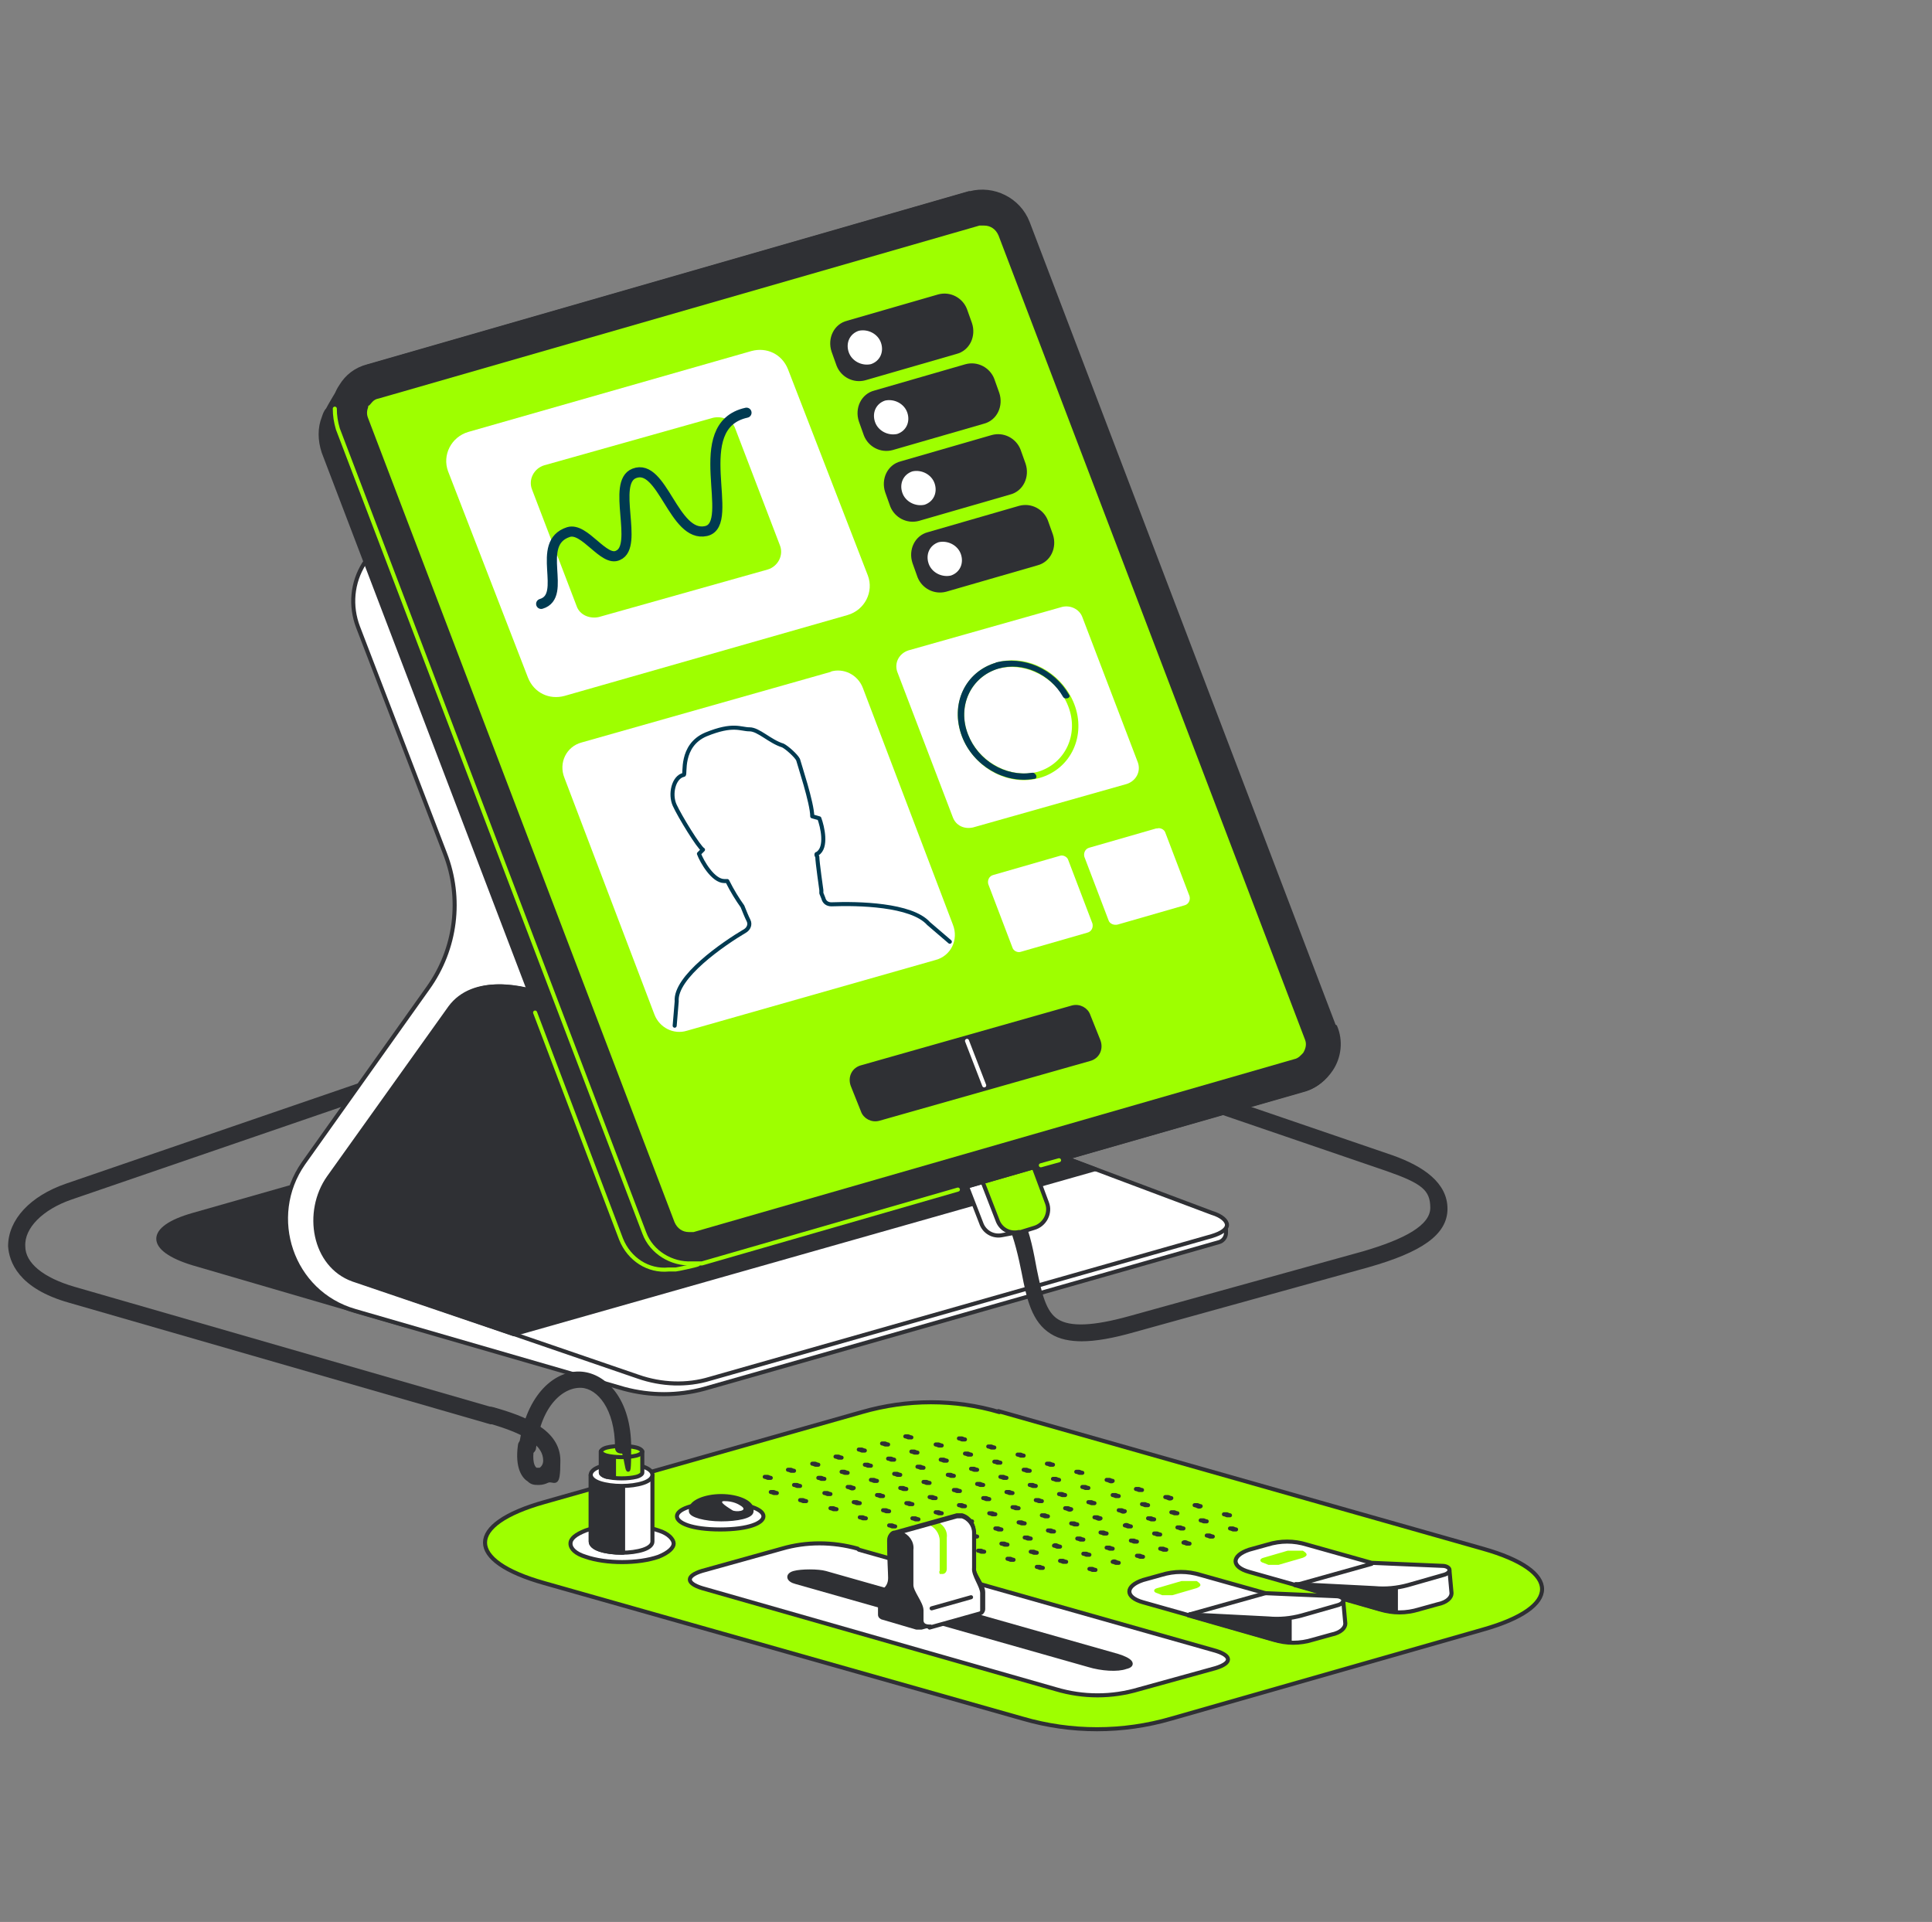 <?xml version="1.0" encoding="UTF-8"?>
<svg xmlns="http://www.w3.org/2000/svg" version="1.1" viewBox="0 0 191 190">
  <rect x="0" y="0" width="191" height="190" fill="#808080" stroke="none"/>
  <defs>
    <style>
      .cls-1, .cls-2, .cls-3, .cls-4, .cls-5, .cls-6, .cls-7, .cls-8 {
        stroke-linecap: round;
        stroke-linejoin: round;
      }

      .cls-1, .cls-2, .cls-3, .cls-5, .cls-8 {
        fill: none;
      }

      .cls-1, .cls-2, .cls-4, .cls-5, .cls-6, .cls-7, .cls-8 {
        stroke-width: .4px;
      }

      .cls-1, .cls-4, .cls-6, .cls-7 {
        stroke: #2f3034;
      }

      .cls-9 {
        fill: #003a51;
      }

      .cls-2, .cls-3 {
        stroke: #003a51;
      }

      .cls-4, .cls-10 {
        fill: #fff;
      }

      .cls-5 {
        stroke: #fff;
      }

      .cls-6, .cls-11 {
        fill: #2f3034;
      }

      .cls-12, .cls-7 {
        fill: #9eff00;
      }

      .cls-8 {
        stroke: #9eff00;
      }
    </style>
  </defs>
  <!-- Generator: Adobe Illustrator 28.6.0, SVG Export Plug-In . SVG Version: 1.2.0 Build 709)  -->
  <g>
    <g id="Layer_1">
      <path class="cls-6" d="M48.7,140.6c0,0-.1,0-.2,0l-41.6-12c-5-1.4-5.8-4-5.9-5.4,0-2.5,2.1-4.8,5.6-6l36.7-12.6c.3-.1.7,0,.8.4.1.3,0,.7-.4.8l-36.7,12.6c-2.9,1-4.8,2.9-4.7,4.8,0,1.8,1.9,3.3,5,4.2l41.6,12c.3,0,.5.4.4.8,0,.3-.3.4-.6.4h0Z"/>
      <path class="cls-7" d="M98.8,139.6c-4.4-1.3-9.1-1.3-13.6,0l-31.4,8.9c-7.8,2.2-7.8,5.8,0,8l47.3,13.4c4.8,1.4,9.9,1.4,14.7,0l30.8-8.8c7.8-2.2,7.8-5.8,0-8l-47.9-13.6h0Z"/>
      <path class="cls-4" d="M57.9,153.9c2,.7,5.2.7,7.2,0,1-.4,1.5-.9,1.5-1.3s-.5-1-1.5-1.3c-2-.7-5.2-.7-7.2,0-1,.4-1.5.8-1.5,1.3s.5,1,1.5,1.3Z"/>
      <path class="cls-11" d="M52.1,110.7l-33,9.4c-4.6,1.3-4.6,3.4,0,4.8l20.9,6.1"/>
      <path class="cls-1" d="M52.1,110.7l-33,9.4c-4.6,1.3-4.6,3.4,0,4.8l20.9,6.1"/>
      <path class="cls-4" d="M121.2,121.1v.8c0,.4-.3.8-.7.9l-50.9,14.5c-2.6.7-5.3.7-7.9,0l-26.6-7.7c-6.3-1.8-8.8-9.3-5.1-14.6l12.3-17.3c2.8-3.9,3.4-8.9,1.7-13.3l-8.6-22.4c-.8-2.1-.6-4.4.6-6.3l5.8-8.3,51.6,62.9,27.5,10.9h0Z"/>
      <path class="cls-4" d="M93.7,110.1l26.1,9.8c1,.3,1.5.8,1.5,1.2s-.5.8-1.5,1.1l-49.6,14.1c-2.3.7-4.8.6-7.1-.2l-28-9.6c-3.9-1.4-4.8-6.7-2.4-10.1l12-16.8c2.2-3.1,7-2.1,9.6-1.1l39.6,11.6h0Z"/>
      <path class="cls-6" d="M108.3,115.6l-14.6-5.5-39.6-11.6c-2.5-1-7.3-2-9.6,1.1l-12,16.8c-2.4,3.4-1.5,8.7,2.4,10.1l15.9,5.4,57.4-16.3h0Z"/>
      <path class="cls-6" d="M107,132.4c-1.2,0-2.2-.2-3-.7-1.8-1.1-2.3-3.3-2.8-5.9-.3-1.5-.7-3.3-1.4-5-.1-.3,0-.7.3-.8.3-.1.7,0,.8.3.8,1.8,1.1,3.6,1.4,5.2.5,2.4.9,4.3,2.2,5.1,1.3.8,3.6.7,7.2-.3l23.1-6.4c4.1-1.2,6.8-2.6,6.8-4.5s-1-2.6-4.4-3.8l-19-6.5c-.3-.1-.5-.5-.4-.8.1-.3.5-.5.8-.4l19,6.5c3.1,1.1,5.3,2.7,5.3,5.1s-2.4,4.1-7.7,5.6l-23.1,6.4c-2.1.6-3.8.9-5.2.9Z"/>
      <path class="cls-4" d="M143.3,155.3l.2,2.2c0,.4-.4.9-1.4,1.1l-1.8.5c-1.3.4-2.6.4-3.9,0l-8.4-2.4,15.2-1.4Z"/>
      <path class="cls-6" d="M128.5,156.8l8,2.3c.5.1,1,.2,1.5.2v-3.1l-2.3-.5-7.2.9h0Z"/>
      <path class="cls-4" d="M128.1,156.7l-4.6-1.3c-1.8-.5-1.8-1.6,0-2.2l1.8-.5c1.3-.4,2.6-.4,3.9,0l6.4,1.8,7,.3c.4,0,.7.2.7.4,0,.2-.2.4-.6.5l-3.5,1c-1.1.3-2.2.4-3.3.3l-7.8-.4h0Z"/>
      <path class="cls-1" d="M135.6,154.6l-7.5,2.1"/>
      <path class="cls-12" d="M124.9,154.5c-.4-.1-.4-.4,0-.5l2.4-.7c.3,0,.7,0,1,0h.5c.5.3.5.5,0,.7l-2.4.7c-.3,0-.7,0-1,0l-.5-.2Z"/>
      <path class="cls-4" d="M132.8,158.3l.2,2.2c0,.4-.4.9-1.4,1.1l-1.8.5c-1.3.4-2.6.4-3.9,0l-8.4-2.4,15.2-1.4Z"/>
      <path class="cls-6" d="M118,159.8l8,2.3c.5.1,1,.2,1.5.2v-3.1l-2.3-.5-7.2.9h0Z"/>
      <path class="cls-4" d="M117.6,159.7l-4.6-1.3c-1.8-.5-1.8-1.6,0-2.2l1.8-.5c1.3-.4,2.6-.4,3.9,0l6.4,1.8,7,.3c.4,0,.7.2.7.4,0,.2-.2.4-.6.5l-3.5,1c-1.1.3-2.2.4-3.3.3l-7.8-.4h0Z"/>
      <path class="cls-1" d="M125.1,157.5l-7.5,2.1"/>
      <path class="cls-12" d="M114.4,157.5c-.4-.1-.4-.4,0-.5l2.4-.7c.3,0,.7,0,1,0h.5c.5.3.5.5,0,.7l-2.4.7c-.3,0-.7,0-1,0l-.5-.2Z"/>
      <path class="cls-6" d="M76.2,146.1s-.1,0-.3-.1c-.2,0-.3,0-.3,0,0,0,.1,0,.3.1.2,0,.3,0,.3,0Z"/>
      <path class="cls-6" d="M78.5,145.4c0,0-.1,0-.3-.1-.2,0-.3,0-.3,0,0,0,.1,0,.3.1.2,0,.3,0,.3,0Z"/>
      <path class="cls-6" d="M80.9,144.8s-.1,0-.3-.1c-.2,0-.3,0-.3,0,0,0,.1,0,.3.1.2,0,.3,0,.3,0Z"/>
      <path class="cls-6" d="M83.2,144.1s-.1,0-.3-.1c-.2,0-.3,0-.3,0,0,0,.1,0,.3.1.2,0,.3,0,.3,0Z"/>
      <path class="cls-6" d="M85.5,143.4s-.1,0-.3-.1c-.2,0-.3,0-.3,0,0,0,.1,0,.3.1.2,0,.3,0,.3,0Z"/>
      <path class="cls-6" d="M87.8,142.8c0,0-.1,0-.3-.1-.2,0-.3,0-.3,0,0,0,.1,0,.3.1.2,0,.3,0,.3,0Z"/>
      <path class="cls-6" d="M90.1,142.1c0,0-.1,0-.3-.1-.2,0-.3,0-.3,0,0,0,.1,0,.3.1.2,0,.3,0,.3,0Z"/>
      <path class="cls-6" d="M76.8,147.6c0,0-.1,0-.3-.1-.2,0-.3,0-.3,0,0,0,.1,0,.3.1.2,0,.3,0,.3,0Z"/>
      <path class="cls-6" d="M79.1,146.9c0,0-.1,0-.3-.1-.2,0-.3,0-.3,0s.1,0,.3.1c.2,0,.3,0,.3,0Z"/>
      <path class="cls-6" d="M81.5,146.2s-.1,0-.3-.1c-.2,0-.3,0-.3,0,0,0,.1,0,.3.1.2,0,.3,0,.3,0Z"/>
      <path class="cls-6" d="M83.8,145.6c0,0-.1,0-.3-.1-.2,0-.3,0-.3,0s.1,0,.3.1c.2,0,.3,0,.3,0Z"/>
      <path class="cls-6" d="M86.1,144.9s-.1,0-.3-.1c-.2,0-.3,0-.3,0,0,0,.1,0,.3.1.2,0,.3,0,.3,0Z"/>
      <path class="cls-6" d="M88.4,144.3c0,0-.1,0-.3-.1-.2,0-.3,0-.3,0,0,0,.1,0,.3.1.2,0,.3,0,.3,0Z"/>
      <path class="cls-6" d="M90.7,143.6s-.1,0-.3-.1c-.2,0-.3,0-.3,0,0,0,.1,0,.3.1.2,0,.3,0,.3,0Z"/>
      <path class="cls-6" d="M93.1,142.9s-.1,0-.3-.1c-.2,0-.3,0-.3,0,0,0,.1,0,.3.1.2,0,.3,0,.3,0Z"/>
      <path class="cls-6" d="M95.4,142.3c0,0-.1,0-.3-.1-.2,0-.3,0-.3,0,0,0,.1,0,.3.1.2,0,.3,0,.3,0Z"/>
      <path class="cls-6" d="M79.7,148.4c0,0-.1,0-.3-.1-.2,0-.3,0-.3,0,0,0,.1,0,.3.1.2,0,.3,0,.3,0Z"/>
      <path class="cls-6" d="M82.1,147.7c0,0-.1,0-.3-.1-.2,0-.3,0-.3,0,0,0,.1,0,.3.1.2,0,.3,0,.3,0Z"/>
      <path class="cls-6" d="M84.4,147.1s-.1,0-.3-.1c-.2,0-.3,0-.3,0,0,0,.1,0,.3.1s.3,0,.3,0Z"/>
      <path class="cls-6" d="M86.7,146.4c0,0-.1,0-.3-.1-.2,0-.3,0-.3,0,0,0,.1,0,.3.1.2,0,.3,0,.3,0Z"/>
      <path class="cls-6" d="M89,145.8s-.1,0-.3-.1c-.2,0-.3,0-.3,0,0,0,.1,0,.3.1.2,0,.3,0,.3,0Z"/>
      <path class="cls-6" d="M91.3,145.1c0,0-.1,0-.3-.1-.2,0-.3,0-.3,0,0,0,.1,0,.3.1.2,0,.3,0,.3,0Z"/>
      <path class="cls-6" d="M93.6,144.4s-.1,0-.3-.1c-.2,0-.3,0-.3,0,0,0,.1,0,.3.1.2,0,.3,0,.3,0Z"/>
      <path class="cls-6" d="M96,143.8s-.1,0-.3-.1c-.2,0-.3,0-.3,0,0,0,.1,0,.3.1.2,0,.3,0,.3,0Z"/>
      <path class="cls-6" d="M98.3,143.1s-.1,0-.3-.1c-.2,0-.3,0-.3,0,0,0,.1,0,.3.1.2,0,.3,0,.3,0Z"/>
      <path class="cls-6" d="M82.7,149.2s-.1,0-.3-.1c-.2,0-.3,0-.3,0,0,0,.1,0,.3.1.2,0,.3,0,.3,0Z"/>
      <path class="cls-6" d="M85,148.6s-.1,0-.3-.1c-.2,0-.3,0-.3,0,0,0,.1,0,.3.1.2,0,.3,0,.3,0Z"/>
      <path class="cls-6" d="M87.3,147.9s-.1,0-.3-.1c-.2,0-.3,0-.3,0,0,0,.1,0,.3.1.2,0,.3,0,.3,0Z"/>
      <path class="cls-6" d="M89.6,147.2s-.1,0-.3-.1c-.2,0-.3,0-.3,0,0,0,.1,0,.3.1.2,0,.3,0,.3,0Z"/>
      <path class="cls-6" d="M91.9,146.6s-.1,0-.3-.1c-.2,0-.3,0-.3,0,0,0,.1,0,.3.1.2,0,.3,0,.3,0Z"/>
      <path class="cls-6" d="M94.3,145.9s-.1,0-.3-.1c-.2,0-.3,0-.3,0,0,0,.1,0,.3.1.2,0,.3,0,.3,0Z"/>
      <path class="cls-6" d="M96.6,145.3s-.1,0-.3-.1c-.2,0-.3,0-.3,0,0,0,.1,0,.3.1.2,0,.3,0,.3,0Z"/>
      <path class="cls-6" d="M98.9,144.6c0,0-.1,0-.3-.1-.2,0-.3,0-.3,0s.1,0,.3.1c.2,0,.3,0,.3,0Z"/>
      <path class="cls-6" d="M101.2,143.9c0,0-.1,0-.3-.1-.2,0-.3,0-.3,0,0,0,.1,0,.3.1.2,0,.3,0,.3,0Z"/>
      <path class="cls-6" d="M85.6,150.1c0,0-.1,0-.3-.1-.2,0-.3,0-.3,0,0,0,.1,0,.3.1.2,0,.3,0,.3,0Z"/>
      <path class="cls-6" d="M87.9,149.4s-.1,0-.3-.1c-.2,0-.3,0-.3,0,0,0,.1,0,.3.1.2,0,.3,0,.3,0Z"/>
      <path class="cls-6" d="M90.2,148.7s-.1,0-.3-.1c-.2,0-.3,0-.3,0,0,0,.1,0,.3.1.2,0,.3,0,.3,0Z"/>
      <path class="cls-6" d="M92.5,148.1s-.1,0-.3-.1c-.2,0-.3,0-.3,0,0,0,.1,0,.3.1.2,0,.3,0,.3,0Z"/>
      <path class="cls-6" d="M94.9,147.4s-.1,0-.3-.1c-.2,0-.3,0-.3,0,0,0,.1,0,.3.1.2,0,.3,0,.3,0Z"/>
      <path class="cls-6" d="M97.2,146.8s-.1,0-.3-.1c-.2,0-.3,0-.3,0,0,0,.1,0,.3.1.2,0,.3,0,.3,0Z"/>
      <path class="cls-6" d="M99.5,146.1s-.1,0-.3-.1c-.2,0-.3,0-.3,0,0,0,.1,0,.3.1.2,0,.3,0,.3,0Z"/>
      <path class="cls-6" d="M101.8,145.4s-.1,0-.3-.1c-.2,0-.3,0-.3,0,0,0,.1,0,.3.1.2,0,.3,0,.3,0Z"/>
      <path class="cls-6" d="M104.1,144.8c0,0-.1,0-.3-.1-.2,0-.3,0-.3,0,0,0,.1,0,.3.1.2,0,.3,0,.3,0Z"/>
      <path class="cls-6" d="M88.5,150.9s-.1,0-.3-.1c-.2,0-.3,0-.3,0,0,0,.1,0,.3.1.2,0,.3,0,.3,0Z"/>
      <path class="cls-6" d="M90.8,150.2c0,0-.1,0-.3-.1-.2,0-.3,0-.3,0,0,0,.1,0,.3.1.2,0,.3,0,.3,0Z"/>
      <path class="cls-6" d="M93.1,149.6c0,0-.1,0-.3-.1-.2,0-.3,0-.3,0,0,0,.1,0,.3.1.2,0,.3,0,.3,0Z"/>
      <path class="cls-6" d="M95.4,148.9s-.1,0-.3-.1c-.2,0-.3,0-.3,0,0,0,.1,0,.3.1.2,0,.3,0,.3,0Z"/>
      <path class="cls-6" d="M97.8,148.2s-.1,0-.3-.1c-.2,0-.3,0-.3,0,0,0,.1,0,.3.1.2,0,.3,0,.3,0Z"/>
      <path class="cls-6" d="M100.1,147.6c0,0-.1,0-.3-.1-.2,0-.3,0-.3,0s.1,0,.3.1c.2,0,.3,0,.3,0Z"/>
      <path class="cls-6" d="M102.4,146.9s-.1,0-.3-.1c-.2,0-.3,0-.3,0,0,0,.1,0,.3.1.2,0,.3,0,.3,0Z"/>
      <path class="cls-6" d="M104.7,146.3c0,0-.1,0-.3-.1-.2,0-.3,0-.3,0,0,0,.1,0,.3.1.2,0,.3,0,.3,0Z"/>
      <path class="cls-6" d="M107,145.6s-.1,0-.3-.1c-.2,0-.3,0-.3,0,0,0,.1,0,.3.1.2,0,.3,0,.3,0Z"/>
      <path class="cls-6" d="M91.4,151.7s-.1,0-.3-.1c-.2,0-.3,0-.3,0,0,0,.1,0,.3.1.2,0,.3,0,.3,0Z"/>
      <path class="cls-6" d="M93.7,151.1c0,0-.1,0-.3-.1-.2,0-.3,0-.3,0s.1,0,.3.1c.2,0,.3,0,.3,0Z"/>
      <path class="cls-6" d="M96.1,150.4c0,0-.1,0-.3-.1-.2,0-.3,0-.3,0,0,0,.1,0,.3.1.2,0,.3,0,.3,0Z"/>
      <path class="cls-6" d="M98.4,149.7c0,0-.1,0-.3-.1-.2,0-.3,0-.3,0,0,0,.1,0,.3.1.2,0,.3,0,.3,0Z"/>
      <path class="cls-6" d="M100.7,149.1s-.1,0-.3-.1c-.2,0-.3,0-.3,0,0,0,.1,0,.3.1.2,0,.3,0,.3,0Z"/>
      <path class="cls-6" d="M103,148.4c0,0-.1,0-.3-.1-.2,0-.3,0-.3,0,0,0,.1,0,.3.1.2,0,.3,0,.3,0Z"/>
      <path class="cls-6" d="M105.3,147.8c0,0-.1,0-.3-.1-.2,0-.3,0-.3,0s.1,0,.3.1c.2,0,.3,0,.3,0Z"/>
      <path class="cls-6" d="M107.6,147.1s-.1,0-.3-.1c-.2,0-.3,0-.3,0,0,0,.1,0,.3.1.2,0,.3,0,.3,0Z"/>
      <path class="cls-6" d="M110,146.4s-.1,0-.3-.1c-.2,0-.3,0-.3,0,0,0,.1,0,.3.1s.3,0,.3,0Z"/>
      <path class="cls-6" d="M94.3,152.5s-.1,0-.3-.1c-.2,0-.3,0-.3,0,0,0,.1,0,.3.1.2,0,.3,0,.3,0Z"/>
      <path class="cls-6" d="M96.6,151.9s-.1,0-.3-.1c-.2,0-.3,0-.3,0,0,0,.1,0,.3.1.2,0,.3,0,.3,0Z"/>
      <path class="cls-6" d="M99,151.2c0,0-.1,0-.3-.1-.2,0-.3,0-.3,0,0,0,.1,0,.3.1.2,0,.3,0,.3,0Z"/>
      <path class="cls-6" d="M101.3,150.6c0,0-.1,0-.3-.1-.2,0-.3,0-.3,0s.1,0,.3.1c.2,0,.3,0,.3,0Z"/>
      <path class="cls-6" d="M103.6,149.9c0,0-.1,0-.3-.1-.2,0-.3,0-.3,0,0,0,.1,0,.3.1.2,0,.3,0,.3,0Z"/>
      <path class="cls-6" d="M105.9,149.2s-.1,0-.3-.1c-.2,0-.3,0-.3,0,0,0,.1,0,.3.1s.3,0,.3,0Z"/>
      <path class="cls-6" d="M108.2,148.6c0,0-.1,0-.3-.1-.2,0-.3,0-.3,0s.1,0,.3.1c.2,0,.3,0,.3,0Z"/>
      <path class="cls-6" d="M110.6,147.9s-.1,0-.3-.1c-.2,0-.3,0-.3,0,0,0,.1,0,.3.1.2,0,.3,0,.3,0Z"/>
      <path class="cls-6" d="M112.9,147.3s-.1,0-.3-.1c-.2,0-.3,0-.3,0,0,0,.1,0,.3.1.2,0,.3,0,.3,0Z"/>
      <path class="cls-6" d="M97.3,153.4s-.1,0-.3-.1c-.2,0-.3,0-.3,0,0,0,.1,0,.3.1.2,0,.3,0,.3,0Z"/>
      <path class="cls-6" d="M99.6,152.7c0,0-.1,0-.3-.1-.2,0-.3,0-.3,0,0,0,.1,0,.3.1.2,0,.3,0,.3,0Z"/>
      <path class="cls-6" d="M101.9,152.1c0,0-.1,0-.3-.1-.2,0-.3,0-.3,0s.1,0,.3.1c.2,0,.3,0,.3,0Z"/>
      <path class="cls-6" d="M104.2,151.4s-.1,0-.3-.1c-.2,0-.3,0-.3,0,0,0,.1,0,.3.1.2,0,.3,0,.3,0Z"/>
      <path class="cls-6" d="M106.5,150.7c0,0-.1,0-.3-.1-.2,0-.3,0-.3,0,0,0,.1,0,.3.1.2,0,.3,0,.3,0Z"/>
      <path class="cls-6" d="M108.8,150.1c0,0-.1,0-.3-.1-.2,0-.3,0-.3,0,0,0,.1,0,.3.1s.3,0,.3,0Z"/>
      <path class="cls-6" d="M111.2,149.4c0,0-.1,0-.3-.1-.2,0-.3,0-.3,0,0,0,.1,0,.3.1s.3,0,.3,0Z"/>
      <path class="cls-6" d="M113.5,148.8c0,0-.1,0-.3-.1-.2,0-.3,0-.3,0,0,0,.1,0,.3.1.2,0,.3,0,.3,0Z"/>
      <path class="cls-6" d="M115.8,148.1s-.1,0-.3-.1c-.2,0-.3,0-.3,0,0,0,.1,0,.3.1s.3,0,.3,0Z"/>
      <path class="cls-6" d="M100.2,154.2c0,0-.1,0-.3-.1-.2,0-.3,0-.3,0s.1,0,.3.1c.2,0,.3,0,.3,0Z"/>
      <path class="cls-6" d="M102.5,153.5s-.1,0-.3-.1c-.2,0-.3,0-.3,0,0,0,.1,0,.3.1.2,0,.3,0,.3,0Z"/>
      <path class="cls-6" d="M104.8,152.9s-.1,0-.3-.1-.3,0-.3,0c0,0,.1,0,.3.1.2,0,.3,0,.3,0Z"/>
      <path class="cls-6" d="M107.1,152.2c0,0-.1,0-.3-.1-.2,0-.3,0-.3,0,0,0,.1,0,.3.1.2,0,.3,0,.3,0Z"/>
      <path class="cls-6" d="M109.4,151.6c0,0-.1,0-.3-.1-.2,0-.3,0-.3,0,0,0,.1,0,.3.1.2,0,.3,0,.3,0Z"/>
      <path class="cls-6" d="M111.8,150.9c0,0-.1,0-.3-.1s-.3,0-.3,0c0,0,.1,0,.3.1.2,0,.3,0,.3,0Z"/>
      <path class="cls-6" d="M114.1,150.2s-.1,0-.3-.1c-.2,0-.3,0-.3,0,0,0,.1,0,.3.1.2,0,.3,0,.3,0Z"/>
      <path class="cls-6" d="M116.4,149.6s-.1,0-.3-.1c-.2,0-.3,0-.3,0,0,0,.1,0,.3.1.2,0,.3,0,.3,0Z"/>
      <path class="cls-6" d="M118.7,148.9s-.1,0-.3-.1c-.2,0-.3,0-.3,0,0,0,.1,0,.3.1s.3,0,.3,0Z"/>
      <path class="cls-6" d="M103.1,155s-.1,0-.3-.1c-.2,0-.3,0-.3,0,0,0,.1,0,.3.1.2,0,.3,0,.3,0Z"/>
      <path class="cls-6" d="M105.4,154.4c0,0-.1,0-.3-.1-.2,0-.3,0-.3,0,0,0,.1,0,.3.1.2,0,.3,0,.3,0Z"/>
      <path class="cls-6" d="M107.7,153.7c0,0-.1,0-.3-.1-.2,0-.3,0-.3,0,0,0,.1,0,.3.1.2,0,.3,0,.3,0Z"/>
      <path class="cls-6" d="M110,153.1s-.1,0-.3-.1c-.2,0-.3,0-.3,0,0,0,.1,0,.3.1.2,0,.3,0,.3,0Z"/>
      <path class="cls-6" d="M112.4,152.4s-.1,0-.3-.1c-.2,0-.3,0-.3,0,0,0,.1,0,.3.1.2,0,.3,0,.3,0Z"/>
      <path class="cls-6" d="M114.7,151.7s-.1,0-.3-.1c-.2,0-.3,0-.3,0,0,0,.1,0,.3.1.2,0,.3,0,.3,0Z"/>
      <path class="cls-6" d="M117,151.1s-.1,0-.3-.1c-.2,0-.3,0-.3,0,0,0,.1,0,.3.1.2,0,.3,0,.3,0Z"/>
      <path class="cls-6" d="M119.3,150.4c0,0-.1,0-.3-.1-.2,0-.3,0-.3,0,0,0,.1,0,.3.1.2,0,.3,0,.3,0Z"/>
      <path class="cls-6" d="M121.6,149.8s-.1,0-.3-.1c-.2,0-.3,0-.3,0,0,0,.1,0,.3.1.2,0,.3,0,.3,0Z"/>
      <path class="cls-6" d="M108.3,155.2c0,0-.1,0-.3-.1-.2,0-.3,0-.3,0,0,0,.1,0,.3.1.2,0,.3,0,.3,0Z"/>
      <path class="cls-6" d="M110.6,154.5s-.1,0-.3-.1-.3,0-.3,0c0,0,.1,0,.3.1.2,0,.3,0,.3,0Z"/>
      <path class="cls-6" d="M113,153.9s-.1,0-.3-.1c-.2,0-.3,0-.3,0,0,0,.1,0,.3.1.2,0,.3,0,.3,0Z"/>
      <path class="cls-6" d="M115.3,153.2s-.1,0-.3-.1c-.2,0-.3,0-.3,0,0,0,.1,0,.3.1.2,0,.3,0,.3,0Z"/>
      <path class="cls-6" d="M117.6,152.6s-.1,0-.3-.1-.3,0-.3,0c0,0,.1,0,.3.1.2,0,.3,0,.3,0Z"/>
      <path class="cls-6" d="M119.9,151.9s-.1,0-.3-.1c-.2,0-.3,0-.3,0,0,0,.1,0,.3.1.2,0,.3,0,.3,0Z"/>
      <path class="cls-6" d="M122.2,151.2c0,0-.1,0-.3-.1-.2,0-.3,0-.3,0,0,0,.1,0,.3.1.2,0,.3,0,.3,0Z"/>
      <path class="cls-4" d="M100.7,121.8l-1.6.3c-.9.2-1.8-.3-2.1-1.2l-1.9-4.9,4.8-1.9,1.9,5.1-1.2,2.7h0Z"/>
      <path class="cls-7" d="M101.6,113.8l1.9,5.1c.4,1-.2,2.2-1.3,2.5l-1.3.4c0,0-.1,0-.2,0-.9.2-1.8-.3-2.1-1.2l-1.9-4.9,4.8-1.9h0Z"/>
      <path class="cls-6" d="M131.9,101.5l-30.3-79.5c-.9-2.3-3.4-3.5-5.7-2.9l-59.4,17.1c-1.2.3-2.1,1.1-2.7,2,0,0,0,0,0,0-.2.2-1.2,1.9-1.4,2.3,0,0,0,0,0,0-.2.2-.3.5-.4.8-.4,1-.4,2.2,0,3.4l29.6,77.6c.8,2,2.7,3.2,4.7,3,.2,0,.4,0,.7,0,.1,0,2-.4,2.2-.5.1,0,.2,0,.3,0l59.4-17.1c1.2-.3,2.1-1.1,2.7-2,.8-1.2,1-2.8.4-4.2h0Z"/>
      <path class="cls-6" d="M95.8,19.2c2.4-.7,4.8.6,5.7,2.9l30.3,79.5c.6,1.5.3,3-.4,4.2-.6,1-1.5,1.7-2.7,2l-24.1,6.9-35.3,10.2c-.1,0-.2,0-.3,0-.2,0-.4,0-.7,0-2,.1-4-1.1-4.7-3l-30.3-79.5c-.2-.7-.3-1.3-.3-2,0-.5.1-1,.3-1.4.1-.3.2-.5.4-.8,0,0,0,0,0,0,.6-1,1.5-1.7,2.7-2l59.4-17.1h0Z"/>
      <path class="cls-8" d="M94.7,117.6l-25.3,7.3c-.1,0-.2,0-.3,0-.2,0-.4,0-.7,0-2,.1-4-1.1-4.7-3l-30.3-79.5c-.2-.7-.3-1.3-.3-2"/>
      <path class="cls-8" d="M104.7,114.7l-1.8.5"/>
      <path class="cls-8" d="M52.9,100.1l8.5,22.4c.8,2,2.7,3.2,4.7,3,.2,0,.4,0,.7,0,.1,0,2-.4,2.2-.5"/>
      <path class="cls-7" d="M68.1,122c-.7,0-1.3-.4-1.6-1.1l-30.3-79.5c-.2-.5-.1-.9,0-1.2,0-.1,0-.2.2-.3.2-.2.4-.6,1-.7l59.4-17.1c.2,0,.3,0,.5,0,.7,0,1.3.4,1.6,1.1l30.3,79.5c.2.5.1,1-.2,1.5-.2.2-.5.6-1,.7l-59.4,17.1c-.2,0-.3,0-.5,0h0Z"/>
      <path class="cls-10" d="M82.2,66.4l-24.7,7c-1.5.4-2.3,2-1.7,3.5l8.9,23.4c.5,1.3,1.9,2,3.2,1.6l24.6-7c1.5-.4,2.3-2,1.7-3.5l-8.9-23.4c-.5-1.3-1.9-2-3.2-1.6h0Z"/>
      <path class="cls-10" d="M105,60l-15.2,4.3c-.9.3-1.4,1.2-1.1,2.1l5.5,14.4c.3.8,1.1,1.2,2,1l15.2-4.3c.9-.3,1.4-1.2,1.1-2.1l-5.5-14.4c-.3-.8-1.2-1.2-2-1Z"/>
      <path class="cls-10" d="M104.8,84.6l-6.6,1.9c-.4.1-.6.5-.5.9l2.4,6.3c.1.3.5.5.8.4l6.6-1.9c.4-.1.6-.5.5-.9l-2.4-6.3c-.1-.3-.5-.5-.8-.4Z"/>
      <path class="cls-10" d="M114.3,81.9l-6.6,1.9c-.4.1-.6.5-.5.9l2.4,6.3c.1.3.5.5.9.4l6.6-1.9c.4-.1.6-.5.5-.9l-2.4-6.3c-.1-.3-.5-.5-.8-.4Z"/>
      <path class="cls-10" d="M74.3,34.7l-28,8c-1.7.5-2.6,2.3-2,3.9l7.9,20.4c.6,1.5,2.1,2.2,3.6,1.8l28-8c1.7-.5,2.6-2.3,2-3.9l-7.9-20.4c-.6-1.5-2.1-2.2-3.6-1.8Z"/>
      <path class="cls-12" d="M70.5,41.3l-16.7,4.7c-1,.3-1.6,1.4-1.2,2.4l4.4,11.5c.3.9,1.3,1.3,2.2,1.1l16.7-4.7c1-.3,1.6-1.4,1.2-2.4l-4.4-11.5c-.3-.9-1.3-1.3-2.2-1.1Z"/>
      <path class="cls-6" d="M92.8,29.3l-9,2.6c-1.2.3-1.8,1.6-1.4,2.8l.5,1.4c.4,1,1.5,1.6,2.6,1.3l9-2.6c1.2-.3,1.8-1.6,1.4-2.8l-.5-1.4c-.4-1-1.5-1.6-2.6-1.3Z"/>
      <path class="cls-6" d="M106,99.6l-20.8,5.9c-.8.2-1.2,1-.9,1.8l1,2.5c.2.6.9,1,1.6.8l20.8-5.9c.8-.2,1.2-1,.9-1.8l-1-2.5c-.2-.6-.9-1-1.6-.8Z"/>
      <path class="cls-2" d="M93.9,93.1l-2.1-1.8c-1.7-1.9-7-2-9.6-1.9-.4,0-.7-.2-.8-.6l-.2-.5c0-.1,0-.2,0-.3,0,0-.4-2.8-.4-3.3,0,0-.2-.3,0-.3,1-.6.5-2.7.2-3.5l-.7-.2c0-1.3-1.3-5.2-1.4-5.6-.2-.4-1.1-1.2-1.5-1.4-1.3-.4-2.4-1.6-3.3-1.6-.9,0-1.6-.6-4.3.5-2.6,1.1-2,4-2.2,4-1,.2-1.4,1.9-.9,3,.5,1.1,2.4,4.2,2.8,4.4l-.4.4c.3.8,1.4,2.7,2.5,2.7h.3c.5,1,1,1.8,1.5,2.5h0c.2.5.4,1,.6,1.4.2.4,0,.8-.3,1-2.2,1.3-7,4.6-6.8,7l-.2,2.4"/>
      <path class="cls-5" d="M97.3,107.3l-1.7-4.4"/>
      <path class="cls-10" d="M83.9,34.8c.3.9,1.3,1.4,2.2,1.2.9-.3,1.3-1.2,1-2.1-.3-.9-1.3-1.4-2.2-1.2-.9.3-1.3,1.2-1,2.1Z"/>
      <path class="cls-6" d="M95.5,36.2l-9,2.6c-1.2.3-1.8,1.6-1.4,2.8l.5,1.4c.4,1,1.5,1.6,2.6,1.3l9-2.6c1.2-.3,1.8-1.6,1.4-2.8l-.5-1.4c-.4-1-1.5-1.6-2.6-1.3Z"/>
      <path class="cls-10" d="M86.5,41.7c.3.9,1.3,1.4,2.2,1.2.9-.3,1.3-1.2,1-2.1-.3-.9-1.3-1.4-2.2-1.2-.9.3-1.3,1.2-1,2.1Z"/>
      <path class="cls-6" d="M98.1,43.2l-9,2.6c-1.2.3-1.8,1.6-1.4,2.8l.5,1.4c.4,1,1.5,1.6,2.6,1.3l9-2.6c1.2-.3,1.8-1.6,1.4-2.8l-.5-1.4c-.4-1-1.5-1.6-2.6-1.3Z"/>
      <path class="cls-10" d="M89.2,48.7c.3.9,1.3,1.4,2.2,1.2.9-.3,1.3-1.2,1-2.1-.3-.9-1.3-1.4-2.2-1.2-.9.3-1.3,1.2-1,2.1Z"/>
      <path class="cls-12" d="M98.5,65.5c3.1-.9,6.5,1,7.7,4.1,1.2,3.1-.3,6.4-3.4,7.3-3.1.9-6.5-1-7.7-4.1-1.2-3.1.3-6.4,3.4-7.3ZM95.7,72.6c1.1,2.8,4.2,4.4,6.9,3.7,2.7-.8,4.1-3.7,3-6.5-1.1-2.8-4.2-4.4-6.9-3.7-2.7.8-4.1,3.7-3,6.5h0Z"/>
      <path class="cls-6" d="M100.8,50.2l-9,2.6c-1.2.3-1.8,1.6-1.4,2.8l.5,1.4c.4,1,1.5,1.6,2.6,1.3l9-2.6c1.2-.3,1.8-1.6,1.4-2.8l-.5-1.4c-.4-1-1.5-1.6-2.6-1.3Z"/>
      <path class="cls-10" d="M91.8,55.7c.3.9,1.3,1.4,2.2,1.2.9-.3,1.3-1.2,1-2.1-.3-.9-1.3-1.4-2.2-1.2-.9.3-1.3,1.2-1,2.1Z"/>
      <path class="cls-3" d="M53.5,59.7c2.7-.8-.7-6,2.7-7.1,1.6-.5,3.5,3,4.9,2.3,2.1-.9-.7-7.2,1.6-8.1,2.8-1.1,3.9,6.4,7.1,5.7,3.1-.7-1.9-10.4,4-11.7"/>
      <path class="cls-9" d="M98.5,65.5c-3.1.9-4.6,4.1-3.4,7.3,1.1,2.9,4.2,4.7,7.1,4.2.5,0,.2-.7-.2-.6-2.6.4-5.3-1.2-6.3-3.8-1.1-2.8.3-5.7,3-6.5,2.4-.7,5.1.5,6.4,2.8.2.3.8.1.6-.2-1.5-2.6-4.5-3.9-7.3-3.2h0Z"/>
      <path class="cls-4" d="M71.2,151.2c-5.7,0-5.7-2.6,0-2.6s5.7,2.6,0,2.6Z"/>
      <path class="cls-10" d="M64.5,145.8v6.6c0,.3-.3.6-.9.8-1.2.4-3.1.4-4.3,0-.6-.2-.9-.5-.9-.8v-6.6"/>
      <path class="cls-1" d="M64.5,145.8v6.6c0,.3-.3.6-.9.8-1.2.4-3.1.4-4.3,0-.6-.2-.9-.5-.9-.8v-6.6"/>
      <path class="cls-6" d="M61.6,146.3l-1.3-.5h-1.9v6.6c0,.3.3.6.9.8.6.2,1.4.3,2.3.3v-7.2h0Z"/>
      <path class="cls-4" d="M59.3,146.6c1.2.4,3.1.4,4.3,0,.6-.2.9-.5.9-.8s-.3-.6-.9-.8c-1.2-.4-3.1-.4-4.3,0-.6.2-.9.5-.9.8s.3.6.9.8Z"/>
      <path class="cls-12" d="M63.5,143.5v2.1c0,.1-.2.3-.6.4-.8.2-2.1.2-2.9,0-.4-.1-.6-.3-.6-.4v-2.1"/>
      <path class="cls-1" d="M63.5,143.5v2.1c0,.1-.2.3-.6.4-.8.2-2.1.2-2.9,0-.4-.1-.6-.3-.6-.4v-2.1"/>
      <path class="cls-6" d="M60.7,146.1v-2.6s-1.3,0-1.3,0v2.1c0,.1.2.3.6.4.2,0,.5,0,.7.1h0Z"/>
      <path class="cls-7" d="M60,143.9c.8.2,2.1.2,2.9,0,.4-.1.6-.3.6-.4s-.2-.3-.6-.4c-.8-.2-2.1-.2-2.9,0-.4.1-.6.3-.6.4s.2.3.6.4Z"/>
      <path class="cls-6" d="M74.3,149.2c0-.7-1.4-1.3-3-1.3s-3,.6-3,1.3v.2c0,.4,1.4.8,3,.8s3-.3,3-.8v-.2h0Z"/>
      <path class="cls-10" d="M71.6,148.4c.9,0,1.4.3,1.7.5.7.5-.6.6-.9.4-.3-.2-1.5-.9-.8-.9h0Z"/>
      <path class="cls-4" d="M84.8,153.1c-2.5-.7-5.1-.7-7.5,0l-7.9,2.2c-1.6.5-1.6,1.2,0,1.7l35,10c2.7.8,5.5.8,8.2,0l7.6-2.1c1.6-.5,1.6-1.2,0-1.7l-35.3-10Z"/>
      <path class="cls-6" d="M81.6,155.5c-.7-.2-2.4-.2-3.1,0-.7.2-.6.7.2.9l28.9,8.2c1.3.4,2.9.5,3.7.2.9-.2.5-.7-.8-1.1l-28.9-8.2Z"/>
      <path class="cls-6" d="M97,159.4c.1,0,.2-.2.2-.3v-1.7c0-.7-1-1.8-1-2.5v-3.5c.1-.7-.4-1.4-1.1-1.6-.2,0-.3,0-.5,0l-6.1,1.7c0,0-.2,0-.3.1-.2.2-.3.4-.3.7,0,1.8.1,3.2.1,3.7,0,1.2-1,1.3-1,1.9v1.7c0,.1,0,.2.2.3l3.4,1c.2,0,.3,0,.5,0l5.6-1.6Z"/>
      <path class="cls-10" d="M92,160.8c-.2,0-.4,0-.6-.1-.2-.1-.3-.3-.3-.5v-1c0-.7-1-1.8-1-2.5v-3.5c.1-.7-.4-1.4-1.1-1.6-.2,0-.3,0-.5,0l6.1-1.7c.1,0,.3,0,.5,0,.7.2,1.2.9,1.2,1.6v3.5c-.1.7.8,1.8.8,2.5v1.7c0,.1,0,.2-.2.3l-5,1.4h0Z"/>
      <path class="cls-12" d="M91.7,150.7c.7.2,1.2.9,1.2,1.6v3c-.1.1,0,.2,0,.3,0,0,.2,0,.3,0,.2,0,.4-.2.4-.5v-3.1c.1-.7-.4-1.4-1.1-1.6l-.8.2h0Z"/>
      <path class="cls-1" d="M92,160.8c-.2,0-.4,0-.6-.1-.2-.1-.3-.3-.3-.5v-1c0-.7-1-1.8-1-2.5v-3.5c.1-.7-.4-1.4-1.1-1.6-.2,0-.3,0-.5,0l6.1-1.7c.1,0,.3,0,.5,0,.7.2,1.2.9,1.2,1.6v3.5c-.1.7.8,1.8.8,2.5v1.7c0,.1,0,.2-.2.3l-5,1.4h0Z"/>
      <path class="cls-1" d="M92.1,159l3.9-1.1"/>
      <path class="cls-6" d="M52,143.7h0c-.3,0-.6-.4-.5-.7.7-5.2,3.6-7.4,6-7.2,2.3.2,4.7,2.6,4.7,7.3s-.3.4-.6.4-.6,0-.6-.4c0-3.9-1.8-6-3.5-6.1-1.9-.1-4.2,1.8-4.7,6.1,0,.3-.3.5-.6.5h0Z"/>
      <path class="cls-6" d="M53.2,146.6c-.3,0-.6,0-.9-.3-.5-.3-1.2-1.2-.9-3.4,0-.3.4-.6.7-.5.3,0,.6.4.5.7-.2,1.3,0,2,.4,2.2.1,0,.2,0,.4,0,.2-.1.5-.4.5-.9,0-1.6-1.7-2.8-5.6-3.9-.3,0-.5-.4-.4-.8,0-.3.4-.5.8-.4,3.2.9,6.5,2.2,6.5,5.1s-.4,1.7-1.1,2c-.2.1-.5.2-.8.2h0Z"/>
    </g>
  </g>
</svg>